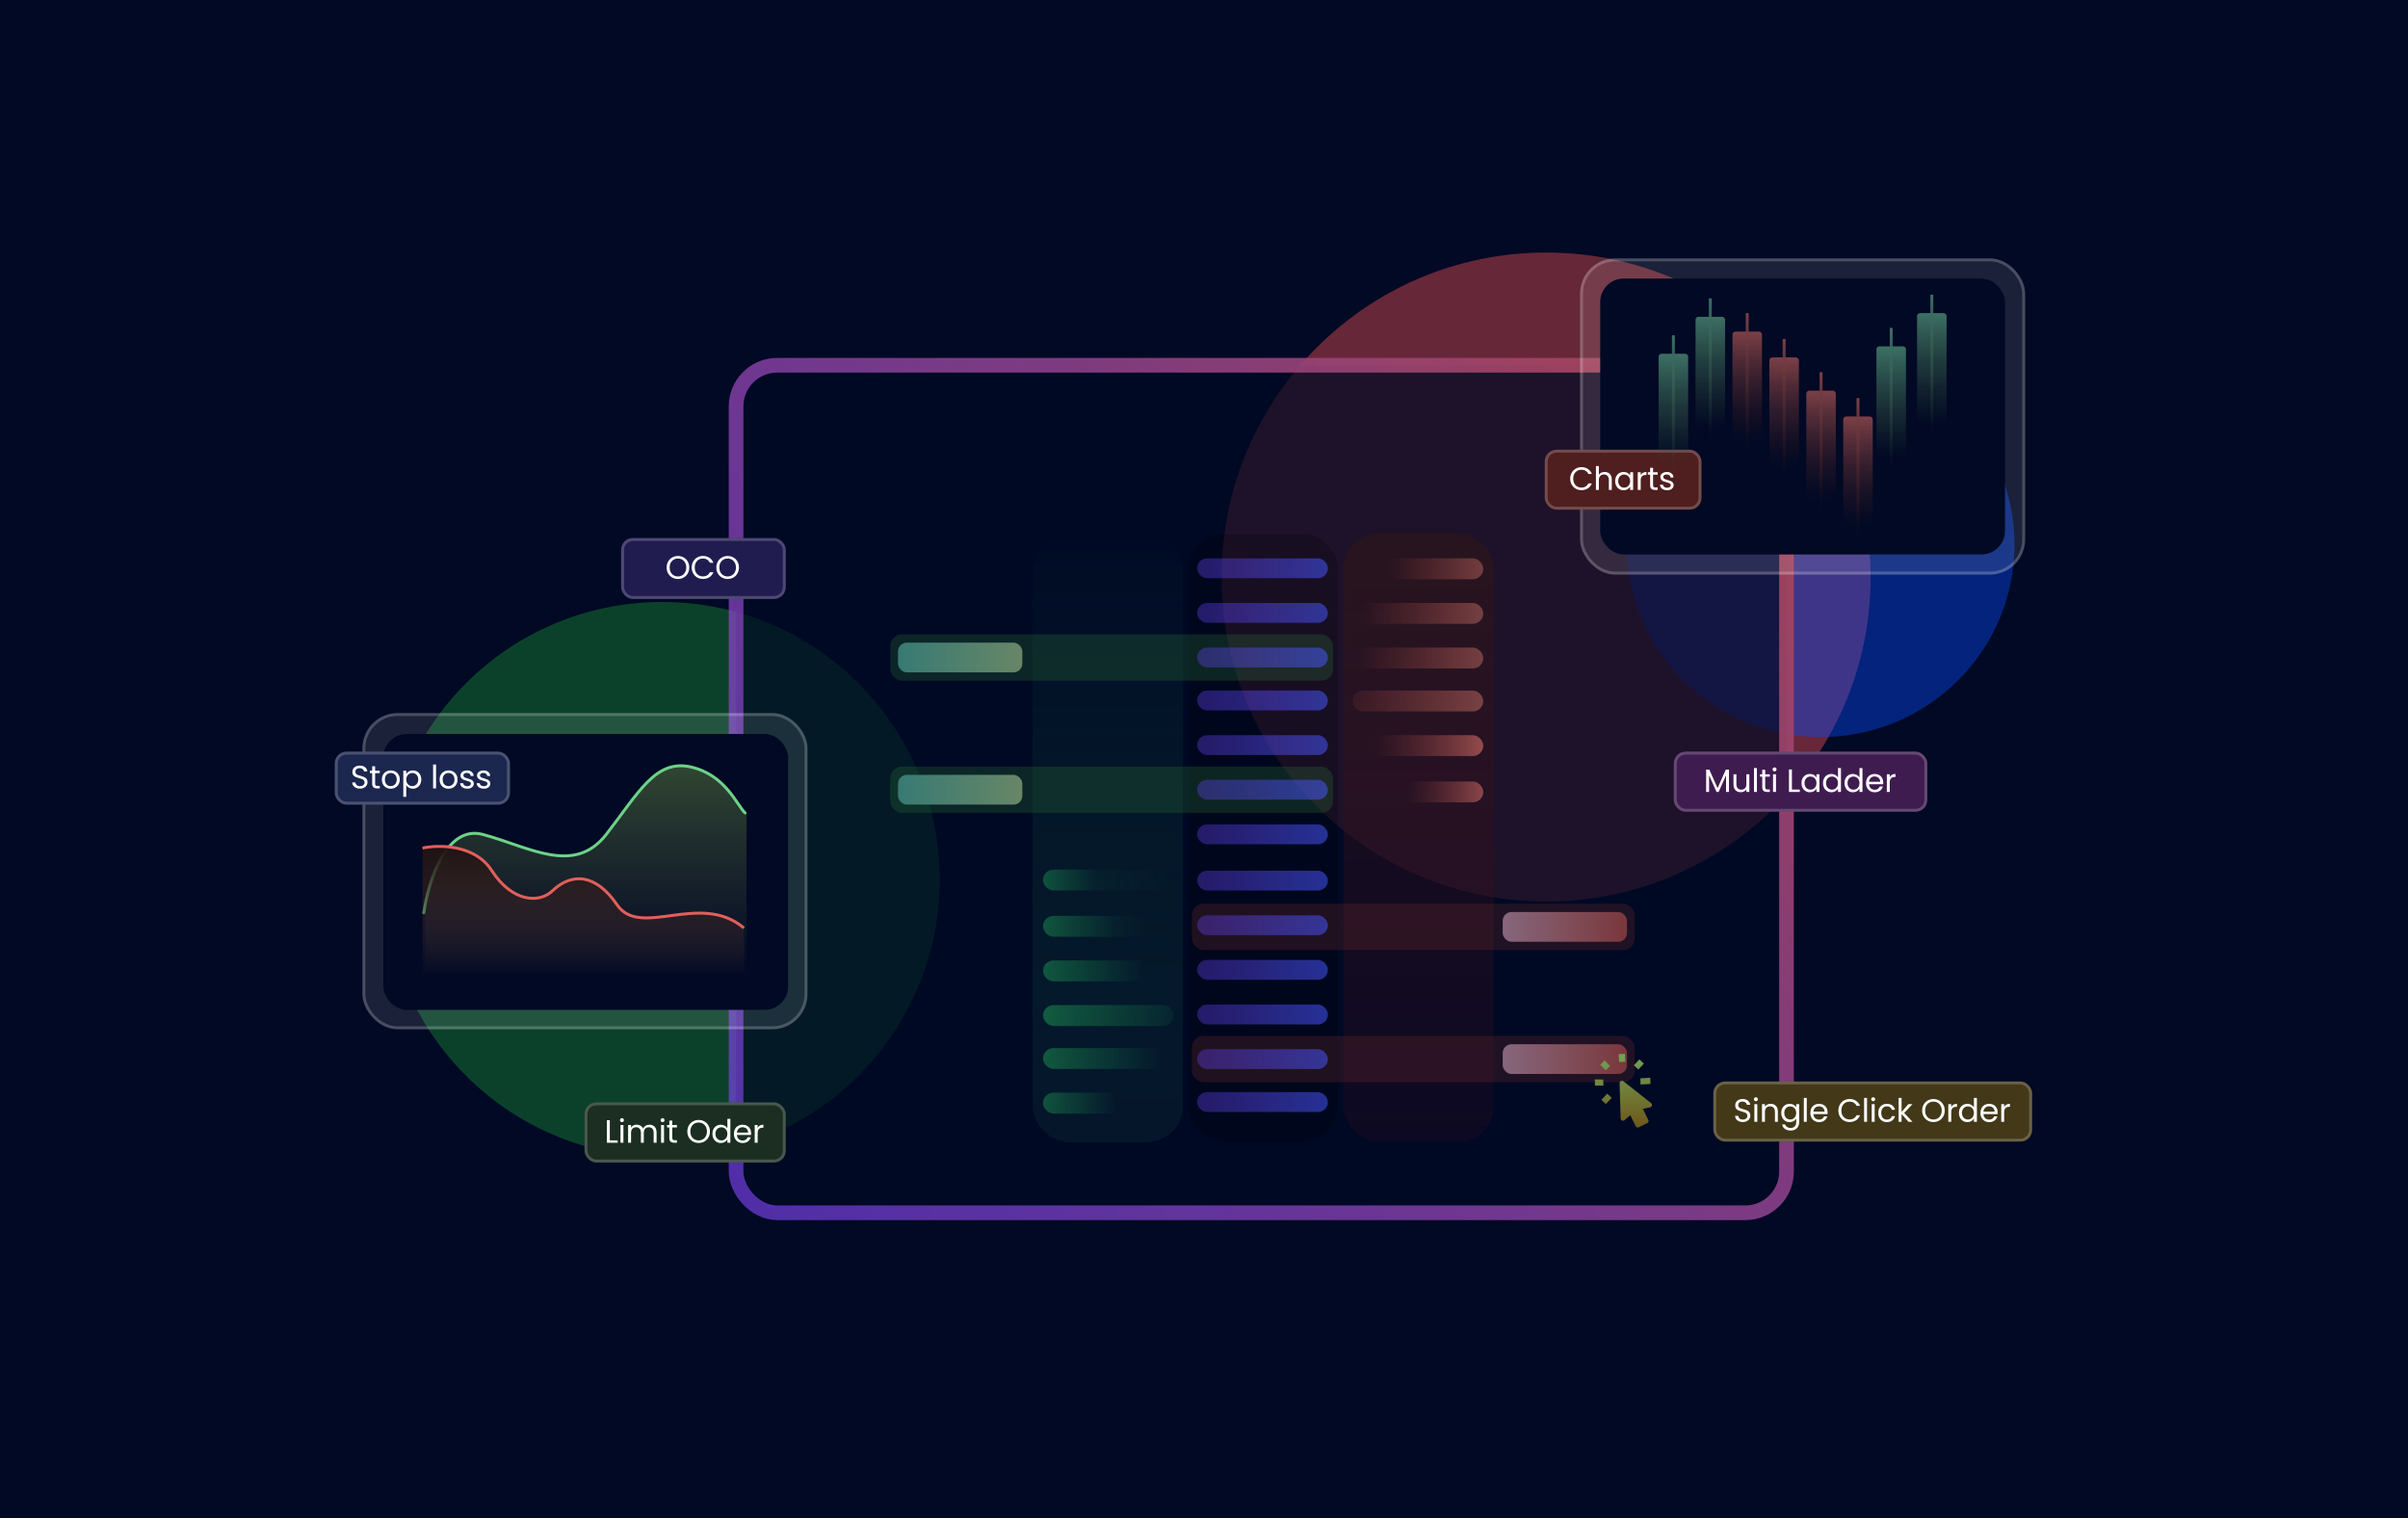 <svg width="820" height="517" viewBox="0 0 820 517" fill="none" xmlns="http://www.w3.org/2000/svg">
<g clip-path="url(#clip0_3592_52108)">
<rect width="820" height="517" fill="#010924"/>
<g filter="url(#filter0_f_3592_52108)">
<circle cx="526.5" cy="196.5" r="110.5" fill="#FD5555" fill-opacity="0.4"/>
</g>
<g filter="url(#filter1_f_3592_52108)">
<ellipse cx="620" cy="185.5" rx="66" ry="65.5" fill="#054BFF" fill-opacity="0.4"/>
</g>
<g filter="url(#filter2_f_3592_52108)">
<circle cx="225.5" cy="299.5" r="94.5" fill="#199734" fill-opacity="0.4"/>
</g>
<rect x="250.659" y="124.377" width="357.699" height="288.601" rx="14" fill="#010924" fill-opacity="0.7" stroke="url(#paint0_linear_3592_52108)" stroke-width="5"/>
<rect x="351.659" y="181.697" width="51.147" height="207.1" rx="12" fill="url(#paint1_linear_3592_52108)" fill-opacity="0.5"/>
<rect x="355.187" y="296.117" width="44.533" height="7.112" rx="3.556" fill="url(#paint2_linear_3592_52108)"/>
<rect x="355.187" y="311.875" width="44.533" height="7.112" rx="3.556" fill="url(#paint3_linear_3592_52108)"/>
<rect x="355.187" y="327.07" width="44.533" height="7.112" rx="3.556" fill="url(#paint4_linear_3592_52108)"/>
<rect x="355.187" y="342.264" width="44.533" height="7.112" rx="3.556" fill="url(#paint5_linear_3592_52108)"/>
<rect x="355.187" y="356.898" width="44.533" height="7.112" rx="3.556" fill="url(#paint6_linear_3592_52108)"/>
<rect x="355.187" y="372.09" width="44.533" height="7.112" rx="3.556" fill="url(#paint7_linear_3592_52108)"/>
<rect x="404.569" y="181.697" width="51.147" height="207.1" rx="12" fill="black" fill-opacity="0.2"/>
<rect x="407.655" y="280.75" width="44.533" height="6.753" rx="3.377" fill="url(#paint8_linear_3592_52108)"/>
<rect x="407.655" y="235.164" width="44.533" height="6.753" rx="3.377" fill="url(#paint9_linear_3592_52108)"/>
<rect x="407.655" y="250.357" width="44.533" height="6.753" rx="3.377" fill="url(#paint10_linear_3592_52108)"/>
<rect x="407.655" y="205.334" width="44.533" height="6.753" rx="3.377" fill="url(#paint11_linear_3592_52108)"/>
<rect x="407.655" y="190.145" width="44.533" height="6.753" rx="3.377" fill="url(#paint12_linear_3592_52108)"/>
<rect x="407.656" y="296.504" width="44.533" height="6.753" rx="3.377" fill="url(#paint13_linear_3592_52108)"/>
<rect x="407.655" y="326.893" width="44.533" height="6.753" rx="3.377" fill="url(#paint14_linear_3592_52108)"/>
<rect x="407.655" y="371.918" width="44.533" height="6.753" rx="3.377" fill="url(#paint15_linear_3592_52108)"/>
<rect x="457.481" y="181.697" width="51.147" height="207.1" rx="12" fill="url(#paint16_linear_3592_52108)" fill-opacity="0.6"/>
<rect x="505.099" y="273.223" width="44.533" height="7.112" rx="3.556" transform="rotate(-180 505.099 273.223)" fill="url(#paint17_linear_3592_52108)"/>
<rect x="505.1" y="257.467" width="44.533" height="7.112" rx="3.556" transform="rotate(-180 505.1 257.467)" fill="url(#paint18_linear_3592_52108)"/>
<rect x="505.099" y="242.27" width="44.533" height="7.112" rx="3.556" transform="rotate(-180 505.099 242.27)" fill="url(#paint19_linear_3592_52108)"/>
<rect x="505.099" y="227.639" width="44.533" height="7.112" rx="3.556" transform="rotate(-180 505.099 227.639)" fill="url(#paint20_linear_3592_52108)"/>
<rect x="505.099" y="212.439" width="44.533" height="7.112" rx="3.556" transform="rotate(-180 505.099 212.439)" fill="url(#paint21_linear_3592_52108)"/>
<rect x="505.099" y="197.25" width="44.533" height="7.112" rx="3.556" transform="rotate(-180 505.099 197.25)" fill="url(#paint22_linear_3592_52108)"/>
<rect x="303.158" y="261.051" width="150.795" height="15.758" rx="4" fill="#296C34" fill-opacity="0.3"/>
<rect x="303.158" y="216.029" width="150.795" height="15.758" rx="4" fill="#296C34" fill-opacity="0.3"/>
<rect x="407.655" y="265.549" width="44.533" height="6.753" rx="3.377" fill="url(#paint23_linear_3592_52108)"/>
<rect x="407.656" y="342.092" width="44.533" height="6.753" rx="3.377" fill="url(#paint24_linear_3592_52108)"/>
<rect x="305.803" y="263.863" width="42.328" height="10.13" rx="3" fill="url(#paint25_linear_3592_52108)"/>
<rect x="305.803" y="218.842" width="42.328" height="10.13" rx="3" fill="url(#paint26_linear_3592_52108)"/>
<rect x="556.688" y="368.535" width="150.795" height="15.758" rx="4" transform="rotate(-180 556.688 368.535)" fill="#6C2929" fill-opacity="0.3"/>
<rect x="554.043" y="365.721" width="42.328" height="10.13" rx="3" transform="rotate(-180 554.043 365.721)" fill="url(#paint27_linear_3592_52108)"/>
<rect x="556.688" y="323.518" width="150.795" height="15.758" rx="4" transform="rotate(-180 556.688 323.518)" fill="#6C2929" fill-opacity="0.3"/>
<rect x="554.042" y="320.703" width="42.328" height="10.13" rx="3" transform="rotate(-180 554.042 320.703)" fill="url(#paint28_linear_3592_52108)"/>
<rect x="407.655" y="220.531" width="44.533" height="6.753" rx="3.377" fill="url(#paint29_linear_3592_52108)"/>
<rect x="407.655" y="357.287" width="44.533" height="6.753" rx="3.377" fill="url(#paint30_linear_3592_52108)"/>
<rect x="407.655" y="311.699" width="44.533" height="6.753" rx="3.377" fill="url(#paint31_linear_3592_52108)"/>
<rect x="211.509" y="183.211" width="56.057" height="20.756" rx="4" fill="#211C4F"/>
<rect x="212.009" y="183.711" width="55.057" height="19.756" rx="3.5" stroke="white" stroke-opacity="0.2"/>
<path d="M230.86 197.165C230.149 197.165 229.5 197 228.913 196.67C228.327 196.333 227.861 195.867 227.516 195.273C227.179 194.672 227.01 193.997 227.01 193.249C227.01 192.501 227.179 191.83 227.516 191.236C227.861 190.635 228.327 190.169 228.913 189.839C229.5 189.502 230.149 189.333 230.86 189.333C231.579 189.333 232.232 189.502 232.818 189.839C233.405 190.169 233.867 190.631 234.204 191.225C234.542 191.819 234.71 192.494 234.71 193.249C234.71 194.004 234.542 194.679 234.204 195.273C233.867 195.867 233.405 196.333 232.818 196.67C232.232 197 231.579 197.165 230.86 197.165ZM230.86 196.296C231.396 196.296 231.876 196.171 232.301 195.922C232.734 195.673 233.071 195.317 233.313 194.855C233.563 194.393 233.687 193.858 233.687 193.249C233.687 192.633 233.563 192.098 233.313 191.643C233.071 191.181 232.738 190.825 232.312 190.576C231.887 190.327 231.403 190.202 230.86 190.202C230.318 190.202 229.834 190.327 229.408 190.576C228.983 190.825 228.646 191.181 228.396 191.643C228.154 192.098 228.033 192.633 228.033 193.249C228.033 193.858 228.154 194.393 228.396 194.855C228.646 195.317 228.983 195.673 229.408 195.922C229.841 196.171 230.325 196.296 230.86 196.296ZM235.548 193.249C235.548 192.501 235.716 191.83 236.054 191.236C236.391 190.635 236.849 190.165 237.429 189.828C238.015 189.491 238.664 189.322 239.376 189.322C240.212 189.322 240.941 189.524 241.565 189.927C242.188 190.33 242.643 190.902 242.929 191.643H241.73C241.517 191.181 241.209 190.825 240.806 190.576C240.41 190.327 239.933 190.202 239.376 190.202C238.84 190.202 238.36 190.327 237.935 190.576C237.509 190.825 237.176 191.181 236.934 191.643C236.692 192.098 236.571 192.633 236.571 193.249C236.571 193.858 236.692 194.393 236.934 194.855C237.176 195.31 237.509 195.662 237.935 195.911C238.36 196.16 238.84 196.285 239.376 196.285C239.933 196.285 240.41 196.164 240.806 195.922C241.209 195.673 241.517 195.317 241.73 194.855H242.929C242.643 195.588 242.188 196.157 241.565 196.56C240.941 196.956 240.212 197.154 239.376 197.154C238.664 197.154 238.015 196.989 237.429 196.659C236.849 196.322 236.391 195.856 236.054 195.262C235.716 194.668 235.548 193.997 235.548 193.249ZM247.785 197.165C247.074 197.165 246.425 197 245.838 196.67C245.251 196.333 244.786 195.867 244.441 195.273C244.104 194.672 243.935 193.997 243.935 193.249C243.935 192.501 244.104 191.83 244.441 191.236C244.786 190.635 245.251 190.169 245.838 189.839C246.425 189.502 247.074 189.333 247.785 189.333C248.504 189.333 249.156 189.502 249.743 189.839C250.33 190.169 250.792 190.631 251.129 191.225C251.466 191.819 251.635 192.494 251.635 193.249C251.635 194.004 251.466 194.679 251.129 195.273C250.792 195.867 250.33 196.333 249.743 196.67C249.156 197 248.504 197.165 247.785 197.165ZM247.785 196.296C248.32 196.296 248.801 196.171 249.226 195.922C249.659 195.673 249.996 195.317 250.238 194.855C250.487 194.393 250.612 193.858 250.612 193.249C250.612 192.633 250.487 192.098 250.238 191.643C249.996 191.181 249.662 190.825 249.237 190.576C248.812 190.327 248.328 190.202 247.785 190.202C247.242 190.202 246.758 190.327 246.333 190.576C245.908 190.825 245.57 191.181 245.321 191.643C245.079 192.098 244.958 192.633 244.958 193.249C244.958 193.858 245.079 194.393 245.321 194.855C245.57 195.317 245.908 195.673 246.333 195.922C246.766 196.171 247.25 196.296 247.785 196.296Z" fill="white"/>
<rect x="569.993" y="255.957" width="86.31" height="20.465" rx="4" fill="#3F1C4F"/>
<rect x="570.493" y="256.457" width="85.31" height="19.465" rx="3.5" stroke="white" stroke-opacity="0.2"/>
<path d="M588.772 262.077V269.689H587.771V264.013L585.241 269.689H584.537L581.996 264.002V269.689H580.995V262.077H582.073L584.889 268.369L587.705 262.077H588.772ZM595.706 263.661V269.689H594.705V268.798C594.514 269.106 594.247 269.348 593.902 269.524C593.565 269.693 593.191 269.777 592.78 269.777C592.311 269.777 591.889 269.682 591.515 269.491C591.141 269.293 590.844 269 590.624 268.611C590.411 268.223 590.305 267.75 590.305 267.192V263.661H591.295V267.06C591.295 267.654 591.445 268.113 591.746 268.435C592.047 268.751 592.457 268.908 592.978 268.908C593.513 268.908 593.935 268.743 594.243 268.413C594.551 268.083 594.705 267.603 594.705 266.972V263.661H595.706ZM598.287 261.549V269.689H597.286V261.549H598.287ZM601.104 264.486V268.039C601.104 268.333 601.167 268.542 601.291 268.666C601.416 268.784 601.632 268.842 601.94 268.842H602.677V269.689H601.775C601.218 269.689 600.8 269.561 600.521 269.304C600.243 269.048 600.103 268.626 600.103 268.039V264.486H599.322V263.661H600.103V262.143H601.104V263.661H602.677V264.486H601.104ZM604.297 262.682C604.106 262.682 603.945 262.616 603.813 262.484C603.681 262.352 603.615 262.191 603.615 262C603.615 261.81 603.681 261.648 603.813 261.516C603.945 261.384 604.106 261.318 604.297 261.318C604.48 261.318 604.634 261.384 604.759 261.516C604.891 261.648 604.957 261.81 604.957 262C604.957 262.191 604.891 262.352 604.759 262.484C604.634 262.616 604.48 262.682 604.297 262.682ZM604.781 263.661V269.689H603.78V263.661H604.781ZM610.201 268.875H612.885V269.689H609.2V262.022H610.201V268.875ZM613.464 266.653C613.464 266.037 613.588 265.498 613.838 265.036C614.087 264.567 614.428 264.204 614.861 263.947C615.301 263.691 615.788 263.562 616.324 263.562C616.852 263.562 617.31 263.676 617.699 263.903C618.087 264.131 618.377 264.417 618.568 264.761V263.661H619.58V269.689H618.568V268.567C618.37 268.919 618.073 269.213 617.677 269.447C617.288 269.675 616.833 269.788 616.313 269.788C615.777 269.788 615.293 269.656 614.861 269.392C614.428 269.128 614.087 268.758 613.838 268.281C613.588 267.805 613.464 267.262 613.464 266.653ZM618.568 266.664C618.568 266.21 618.476 265.814 618.293 265.476C618.109 265.139 617.86 264.882 617.545 264.706C617.237 264.523 616.896 264.431 616.522 264.431C616.148 264.431 615.807 264.519 615.499 264.695C615.191 264.871 614.945 265.128 614.762 265.465C614.578 265.803 614.487 266.199 614.487 266.653C614.487 267.115 614.578 267.519 614.762 267.863C614.945 268.201 615.191 268.461 615.499 268.644C615.807 268.82 616.148 268.908 616.522 268.908C616.896 268.908 617.237 268.82 617.545 268.644C617.86 268.461 618.109 268.201 618.293 267.863C618.476 267.519 618.568 267.119 618.568 266.664ZM620.787 266.653C620.787 266.037 620.912 265.498 621.161 265.036C621.411 264.567 621.752 264.204 622.184 263.947C622.624 263.691 623.116 263.562 623.658 263.562C624.128 263.562 624.564 263.672 624.967 263.892C625.371 264.105 625.679 264.387 625.891 264.739V261.549H626.903V269.689H625.891V268.556C625.693 268.916 625.4 269.213 625.011 269.447C624.623 269.675 624.168 269.788 623.647 269.788C623.112 269.788 622.624 269.656 622.184 269.392C621.752 269.128 621.411 268.758 621.161 268.281C620.912 267.805 620.787 267.262 620.787 266.653ZM625.891 266.664C625.891 266.21 625.8 265.814 625.616 265.476C625.433 265.139 625.184 264.882 624.868 264.706C624.56 264.523 624.219 264.431 623.845 264.431C623.471 264.431 623.13 264.519 622.822 264.695C622.514 264.871 622.269 265.128 622.085 265.465C621.902 265.803 621.81 266.199 621.81 266.653C621.81 267.115 621.902 267.519 622.085 267.863C622.269 268.201 622.514 268.461 622.822 268.644C623.13 268.82 623.471 268.908 623.845 268.908C624.219 268.908 624.56 268.82 624.868 268.644C625.184 268.461 625.433 268.201 625.616 267.863C625.8 267.519 625.891 267.119 625.891 266.664ZM628.111 266.653C628.111 266.037 628.236 265.498 628.485 265.036C628.734 264.567 629.075 264.204 629.508 263.947C629.948 263.691 630.439 263.562 630.982 263.562C631.451 263.562 631.888 263.672 632.291 263.892C632.694 264.105 633.002 264.387 633.215 264.739V261.549H634.227V269.689H633.215V268.556C633.017 268.916 632.724 269.213 632.335 269.447C631.946 269.675 631.492 269.788 630.971 269.788C630.436 269.788 629.948 269.656 629.508 269.392C629.075 269.128 628.734 268.758 628.485 268.281C628.236 267.805 628.111 267.262 628.111 266.653ZM633.215 266.664C633.215 266.21 633.123 265.814 632.94 265.476C632.757 265.139 632.507 264.882 632.192 264.706C631.884 264.523 631.543 264.431 631.169 264.431C630.795 264.431 630.454 264.519 630.146 264.695C629.838 264.871 629.592 265.128 629.409 265.465C629.226 265.803 629.134 266.199 629.134 266.653C629.134 267.115 629.226 267.519 629.409 267.863C629.592 268.201 629.838 268.461 630.146 268.644C630.454 268.82 630.795 268.908 631.169 268.908C631.543 268.908 631.884 268.82 632.192 268.644C632.507 268.461 632.757 268.201 632.94 267.863C633.123 267.519 633.215 267.119 633.215 266.664ZM641.309 266.444C641.309 266.635 641.298 266.837 641.276 267.049H636.458C636.494 267.643 636.696 268.109 637.063 268.446C637.437 268.776 637.888 268.941 638.416 268.941C638.848 268.941 639.208 268.842 639.494 268.644C639.787 268.439 639.992 268.168 640.11 267.83H641.188C641.026 268.41 640.704 268.883 640.22 269.249C639.736 269.609 639.134 269.788 638.416 269.788C637.844 269.788 637.33 269.66 636.876 269.403C636.428 269.147 636.076 268.784 635.82 268.314C635.563 267.838 635.435 267.288 635.435 266.664C635.435 266.041 635.559 265.495 635.809 265.025C636.058 264.556 636.406 264.197 636.854 263.947C637.308 263.691 637.829 263.562 638.416 263.562C638.988 263.562 639.494 263.687 639.934 263.936C640.374 264.186 640.711 264.53 640.946 264.97C641.188 265.403 641.309 265.894 641.309 266.444ZM640.275 266.235C640.275 265.854 640.19 265.528 640.022 265.256C639.853 264.978 639.622 264.769 639.329 264.629C639.043 264.483 638.724 264.409 638.372 264.409C637.866 264.409 637.433 264.571 637.074 264.893C636.722 265.216 636.52 265.663 636.469 266.235H640.275ZM643.521 264.64C643.697 264.296 643.946 264.028 644.269 263.837C644.599 263.647 644.998 263.551 645.468 263.551V264.585H645.204C644.082 264.585 643.521 265.194 643.521 266.411V269.689H642.52V263.661H643.521V264.64Z" fill="white"/>
<rect x="583.444" y="368.285" width="108.555" height="20.465" rx="4" fill="#433918"/>
<rect x="583.944" y="368.785" width="107.555" height="19.465" rx="3.5" stroke="white" stroke-opacity="0.2"/>
<path d="M593.5 382.095C592.994 382.095 592.539 382.007 592.136 381.831C591.74 381.647 591.428 381.398 591.201 381.083C590.974 380.76 590.856 380.39 590.849 379.972H591.916C591.953 380.331 592.099 380.635 592.356 380.885C592.62 381.127 593.001 381.248 593.5 381.248C593.977 381.248 594.351 381.13 594.622 380.896C594.901 380.654 595.04 380.346 595.04 379.972C595.04 379.678 594.959 379.44 594.798 379.257C594.637 379.073 594.435 378.934 594.193 378.839C593.951 378.743 593.625 378.641 593.214 378.531C592.708 378.399 592.301 378.267 591.993 378.135C591.692 378.003 591.432 377.797 591.212 377.519C590.999 377.233 590.893 376.851 590.893 376.375C590.893 375.957 590.999 375.586 591.212 375.264C591.425 374.941 591.722 374.692 592.103 374.516C592.492 374.34 592.935 374.252 593.434 374.252C594.153 374.252 594.739 374.431 595.194 374.791C595.656 375.15 595.916 375.627 595.975 376.221H594.875C594.838 375.927 594.684 375.671 594.413 375.451C594.142 375.223 593.782 375.11 593.335 375.11C592.917 375.11 592.576 375.22 592.312 375.44C592.048 375.652 591.916 375.953 591.916 376.342C591.916 376.62 591.993 376.848 592.147 377.024C592.308 377.2 592.503 377.335 592.73 377.431C592.965 377.519 593.291 377.621 593.709 377.739C594.215 377.878 594.622 378.017 594.93 378.157C595.238 378.289 595.502 378.498 595.722 378.784C595.942 379.062 596.052 379.444 596.052 379.928C596.052 380.302 595.953 380.654 595.755 380.984C595.557 381.314 595.264 381.581 594.875 381.787C594.486 381.992 594.028 382.095 593.5 382.095ZM597.932 375.011C597.741 375.011 597.58 374.945 597.448 374.813C597.316 374.681 597.25 374.519 597.25 374.329C597.25 374.138 597.316 373.977 597.448 373.845C597.58 373.713 597.741 373.647 597.932 373.647C598.115 373.647 598.269 373.713 598.394 373.845C598.526 373.977 598.592 374.138 598.592 374.329C598.592 374.519 598.526 374.681 598.394 374.813C598.269 374.945 598.115 375.011 597.932 375.011ZM598.416 375.99V382.018H597.415V375.99H598.416ZM602.949 375.88C603.682 375.88 604.276 376.103 604.731 376.551C605.186 376.991 605.413 377.629 605.413 378.465V382.018H604.423V378.608C604.423 378.006 604.273 377.548 603.972 377.233C603.671 376.91 603.261 376.749 602.74 376.749C602.212 376.749 601.79 376.914 601.475 377.244C601.167 377.574 601.013 378.054 601.013 378.685V382.018H600.012V375.99H601.013V376.848C601.211 376.54 601.479 376.301 601.816 376.133C602.161 375.964 602.538 375.88 602.949 375.88ZM609.424 375.891C609.945 375.891 610.399 376.004 610.788 376.232C611.184 376.459 611.477 376.745 611.668 377.09V375.99H612.68V382.15C612.68 382.7 612.563 383.187 612.328 383.613C612.093 384.045 611.756 384.383 611.316 384.625C610.883 384.867 610.377 384.988 609.798 384.988C609.006 384.988 608.346 384.801 607.818 384.427C607.29 384.053 606.978 383.543 606.883 382.898H607.873C607.983 383.264 608.21 383.558 608.555 383.778C608.9 384.005 609.314 384.119 609.798 384.119C610.348 384.119 610.795 383.946 611.14 383.602C611.492 383.257 611.668 382.773 611.668 382.15V380.885C611.47 381.237 611.177 381.53 610.788 381.765C610.399 381.999 609.945 382.117 609.424 382.117C608.889 382.117 608.401 381.985 607.961 381.721C607.528 381.457 607.187 381.086 606.938 380.61C606.689 380.133 606.564 379.59 606.564 378.982C606.564 378.366 606.689 377.827 606.938 377.365C607.187 376.895 607.528 376.532 607.961 376.276C608.401 376.019 608.889 375.891 609.424 375.891ZM611.668 378.993C611.668 378.538 611.576 378.142 611.393 377.805C611.21 377.467 610.96 377.211 610.645 377.035C610.337 376.851 609.996 376.76 609.622 376.76C609.248 376.76 608.907 376.848 608.599 377.024C608.291 377.2 608.045 377.456 607.862 377.794C607.679 378.131 607.587 378.527 607.587 378.982C607.587 379.444 607.679 379.847 607.862 380.192C608.045 380.529 608.291 380.789 608.599 380.973C608.907 381.149 609.248 381.237 609.622 381.237C609.996 381.237 610.337 381.149 610.645 380.973C610.96 380.789 611.21 380.529 611.393 380.192C611.576 379.847 611.668 379.447 611.668 378.993ZM615.263 373.878V382.018H614.262V373.878H615.263ZM622.359 378.773C622.359 378.963 622.348 379.165 622.326 379.378H617.508C617.544 379.972 617.746 380.437 618.113 380.775C618.487 381.105 618.938 381.27 619.466 381.27C619.898 381.27 620.258 381.171 620.544 380.973C620.837 380.767 621.042 380.496 621.16 380.159H622.238C622.076 380.738 621.754 381.211 621.27 381.578C620.786 381.937 620.184 382.117 619.466 382.117C618.894 382.117 618.38 381.988 617.926 381.732C617.478 381.475 617.126 381.112 616.87 380.643C616.613 380.166 616.485 379.616 616.485 378.993C616.485 378.369 616.609 377.823 616.859 377.354C617.108 376.884 617.456 376.525 617.904 376.276C618.358 376.019 618.879 375.891 619.466 375.891C620.038 375.891 620.544 376.015 620.984 376.265C621.424 376.514 621.761 376.859 621.996 377.299C622.238 377.731 622.359 378.223 622.359 378.773ZM621.325 378.564C621.325 378.182 621.24 377.856 621.072 377.585C620.903 377.306 620.672 377.097 620.379 376.958C620.093 376.811 619.774 376.738 619.422 376.738C618.916 376.738 618.483 376.899 618.124 377.222C617.772 377.544 617.57 377.992 617.519 378.564H621.325ZM626.019 378.179C626.019 377.431 626.187 376.76 626.525 376.166C626.862 375.564 627.32 375.095 627.9 374.758C628.486 374.42 629.135 374.252 629.847 374.252C630.683 374.252 631.412 374.453 632.036 374.857C632.659 375.26 633.114 375.832 633.4 376.573H632.201C631.988 376.111 631.68 375.755 631.277 375.506C630.881 375.256 630.404 375.132 629.847 375.132C629.311 375.132 628.831 375.256 628.406 375.506C627.98 375.755 627.647 376.111 627.405 376.573C627.163 377.027 627.042 377.563 627.042 378.179C627.042 378.787 627.163 379.323 627.405 379.785C627.647 380.239 627.98 380.591 628.406 380.841C628.831 381.09 629.311 381.215 629.847 381.215C630.404 381.215 630.881 381.094 631.277 380.852C631.68 380.602 631.988 380.247 632.201 379.785H633.4C633.114 380.518 632.659 381.086 632.036 381.49C631.412 381.886 630.683 382.084 629.847 382.084C629.135 382.084 628.486 381.919 627.9 381.589C627.32 381.251 626.862 380.786 626.525 380.192C626.187 379.598 626.019 378.927 626.019 378.179ZM635.781 373.878V382.018H634.78V373.878H635.781ZM637.894 375.011C637.703 375.011 637.542 374.945 637.41 374.813C637.278 374.681 637.212 374.519 637.212 374.329C637.212 374.138 637.278 373.977 637.41 373.845C637.542 373.713 637.703 373.647 637.894 373.647C638.077 373.647 638.231 373.713 638.356 373.845C638.488 373.977 638.554 374.138 638.554 374.329C638.554 374.519 638.488 374.681 638.356 374.813C638.231 374.945 638.077 375.011 637.894 375.011ZM638.378 375.99V382.018H637.377V375.99H638.378ZM639.6 378.993C639.6 378.369 639.724 377.827 639.974 377.365C640.223 376.895 640.568 376.532 641.008 376.276C641.455 376.019 641.965 375.891 642.537 375.891C643.277 375.891 643.886 376.07 644.363 376.43C644.847 376.789 645.166 377.288 645.32 377.926H644.242C644.139 377.559 643.937 377.269 643.637 377.057C643.343 376.844 642.977 376.738 642.537 376.738C641.965 376.738 641.503 376.936 641.151 377.332C640.799 377.72 640.623 378.274 640.623 378.993C640.623 379.719 640.799 380.28 641.151 380.676C641.503 381.072 641.965 381.27 642.537 381.27C642.977 381.27 643.343 381.167 643.637 380.962C643.93 380.756 644.132 380.463 644.242 380.082H645.32C645.158 380.698 644.836 381.193 644.352 381.567C643.868 381.933 643.263 382.117 642.537 382.117C641.965 382.117 641.455 381.988 641.008 381.732C640.568 381.475 640.223 381.112 639.974 380.643C639.724 380.173 639.6 379.623 639.6 378.993ZM649.911 382.018L647.546 379.356V382.018H646.545V373.878H647.546V378.663L649.867 375.99H651.264L648.426 378.993L651.275 382.018H649.911ZM658.395 382.095C657.684 382.095 657.035 381.93 656.448 381.6C655.862 381.262 655.396 380.797 655.051 380.203C654.714 379.601 654.545 378.927 654.545 378.179C654.545 377.431 654.714 376.76 655.051 376.166C655.396 375.564 655.862 375.099 656.448 374.769C657.035 374.431 657.684 374.263 658.395 374.263C659.114 374.263 659.767 374.431 660.353 374.769C660.94 375.099 661.402 375.561 661.739 376.155C662.077 376.749 662.245 377.423 662.245 378.179C662.245 378.934 662.077 379.609 661.739 380.203C661.402 380.797 660.94 381.262 660.353 381.6C659.767 381.93 659.114 382.095 658.395 382.095ZM658.395 381.226C658.931 381.226 659.411 381.101 659.836 380.852C660.269 380.602 660.606 380.247 660.848 379.785C661.098 379.323 661.222 378.787 661.222 378.179C661.222 377.563 661.098 377.027 660.848 376.573C660.606 376.111 660.273 375.755 659.847 375.506C659.422 375.256 658.938 375.132 658.395 375.132C657.853 375.132 657.369 375.256 656.943 375.506C656.518 375.755 656.181 376.111 655.931 376.573C655.689 377.027 655.568 377.563 655.568 378.179C655.568 378.787 655.689 379.323 655.931 379.785C656.181 380.247 656.518 380.602 656.943 380.852C657.376 381.101 657.86 381.226 658.395 381.226ZM664.458 376.969C664.634 376.624 664.883 376.356 665.206 376.166C665.536 375.975 665.935 375.88 666.405 375.88V376.914H666.141C665.019 376.914 664.458 377.522 664.458 378.74V382.018H663.457V375.99H664.458V376.969ZM667.076 378.982C667.076 378.366 667.201 377.827 667.45 377.365C667.7 376.895 668.041 376.532 668.473 376.276C668.913 376.019 669.405 375.891 669.947 375.891C670.417 375.891 670.853 376.001 671.256 376.221C671.66 376.433 671.968 376.716 672.18 377.068V373.878H673.192V382.018H672.18V380.885C671.982 381.244 671.689 381.541 671.3 381.776C670.912 382.003 670.457 382.117 669.936 382.117C669.401 382.117 668.913 381.985 668.473 381.721C668.041 381.457 667.7 381.086 667.45 380.61C667.201 380.133 667.076 379.59 667.076 378.982ZM672.18 378.993C672.18 378.538 672.089 378.142 671.905 377.805C671.722 377.467 671.473 377.211 671.157 377.035C670.849 376.851 670.508 376.76 670.134 376.76C669.76 376.76 669.419 376.848 669.111 377.024C668.803 377.2 668.558 377.456 668.374 377.794C668.191 378.131 668.099 378.527 668.099 378.982C668.099 379.444 668.191 379.847 668.374 380.192C668.558 380.529 668.803 380.789 669.111 380.973C669.419 381.149 669.76 381.237 670.134 381.237C670.508 381.237 670.849 381.149 671.157 380.973C671.473 380.789 671.722 380.529 671.905 380.192C672.089 379.847 672.18 379.447 672.18 378.993ZM680.274 378.773C680.274 378.963 680.263 379.165 680.241 379.378H675.423C675.459 379.972 675.661 380.437 676.028 380.775C676.402 381.105 676.853 381.27 677.381 381.27C677.813 381.27 678.173 381.171 678.459 380.973C678.752 380.767 678.957 380.496 679.075 380.159H680.153C679.991 380.738 679.669 381.211 679.185 381.578C678.701 381.937 678.099 382.117 677.381 382.117C676.809 382.117 676.295 381.988 675.841 381.732C675.393 381.475 675.041 381.112 674.785 380.643C674.528 380.166 674.4 379.616 674.4 378.993C674.4 378.369 674.524 377.823 674.774 377.354C675.023 376.884 675.371 376.525 675.819 376.276C676.273 376.019 676.794 375.891 677.381 375.891C677.953 375.891 678.459 376.015 678.899 376.265C679.339 376.514 679.676 376.859 679.911 377.299C680.153 377.731 680.274 378.223 680.274 378.773ZM679.24 378.564C679.24 378.182 679.155 377.856 678.987 377.585C678.818 377.306 678.587 377.097 678.294 376.958C678.008 376.811 677.689 376.738 677.337 376.738C676.831 376.738 676.398 376.899 676.039 377.222C675.687 377.544 675.485 377.992 675.434 378.564H679.24ZM682.486 376.969C682.662 376.624 682.911 376.356 683.234 376.166C683.564 375.975 683.964 375.88 684.433 375.88V376.914H684.169C683.047 376.914 682.486 377.522 682.486 378.74V382.018H681.485V375.99H682.486V376.969Z" fill="white"/>
<rect x="199.051" y="375.402" width="68.514" height="20.465" rx="4" fill="#1B2E21"/>
<rect x="199.551" y="375.902" width="67.514" height="19.465" rx="3.5" stroke="white" stroke-opacity="0.2"/>
<path d="M207.657 388.321H210.341V389.135H206.656V381.468H207.657V388.321ZM211.811 382.128C211.62 382.128 211.459 382.062 211.327 381.93C211.195 381.798 211.129 381.636 211.129 381.446C211.129 381.255 211.195 381.094 211.327 380.962C211.459 380.83 211.62 380.764 211.811 380.764C211.994 380.764 212.148 380.83 212.273 380.962C212.405 381.094 212.471 381.255 212.471 381.446C212.471 381.636 212.405 381.798 212.273 381.93C212.148 382.062 211.994 382.128 211.811 382.128ZM212.295 383.107V389.135H211.294V383.107H212.295ZM221.14 382.997C221.609 382.997 222.027 383.096 222.394 383.294C222.76 383.484 223.05 383.774 223.263 384.163C223.475 384.551 223.582 385.024 223.582 385.582V389.135H222.592V385.725C222.592 385.123 222.441 384.665 222.141 384.35C221.847 384.027 221.448 383.866 220.942 383.866C220.421 383.866 220.007 384.034 219.699 384.372C219.391 384.702 219.237 385.182 219.237 385.813V389.135H218.247V385.725C218.247 385.123 218.096 384.665 217.796 384.35C217.502 384.027 217.103 383.866 216.597 383.866C216.076 383.866 215.662 384.034 215.354 384.372C215.046 384.702 214.892 385.182 214.892 385.813V389.135H213.891V383.107H214.892V383.976C215.09 383.66 215.354 383.418 215.684 383.25C216.021 383.081 216.391 382.997 216.795 382.997C217.301 382.997 217.748 383.11 218.137 383.338C218.525 383.565 218.815 383.899 219.006 384.339C219.174 383.913 219.453 383.583 219.842 383.349C220.23 383.114 220.663 382.997 221.14 382.997ZM225.631 382.128C225.44 382.128 225.279 382.062 225.147 381.93C225.015 381.798 224.949 381.636 224.949 381.446C224.949 381.255 225.015 381.094 225.147 380.962C225.279 380.83 225.44 380.764 225.631 380.764C225.814 380.764 225.968 380.83 226.093 380.962C226.225 381.094 226.291 381.255 226.291 381.446C226.291 381.636 226.225 381.798 226.093 381.93C225.968 382.062 225.814 382.128 225.631 382.128ZM226.115 383.107V389.135H225.114V383.107H226.115ZM228.932 383.932V387.485C228.932 387.778 228.994 387.987 229.119 388.112C229.243 388.229 229.46 388.288 229.768 388.288H230.505V389.135H229.603C229.045 389.135 228.627 389.006 228.349 388.75C228.07 388.493 227.931 388.071 227.931 387.485V383.932H227.15V383.107H227.931V381.589H228.932V383.107H230.505V383.932H228.932ZM237.906 389.212C237.195 389.212 236.546 389.047 235.959 388.717C235.372 388.379 234.907 387.914 234.562 387.32C234.225 386.718 234.056 386.044 234.056 385.296C234.056 384.548 234.225 383.877 234.562 383.283C234.907 382.681 235.372 382.216 235.959 381.886C236.546 381.548 237.195 381.38 237.906 381.38C238.625 381.38 239.277 381.548 239.864 381.886C240.451 382.216 240.913 382.678 241.25 383.272C241.587 383.866 241.756 384.54 241.756 385.296C241.756 386.051 241.587 386.726 241.25 387.32C240.913 387.914 240.451 388.379 239.864 388.717C239.277 389.047 238.625 389.212 237.906 389.212ZM237.906 388.343C238.441 388.343 238.922 388.218 239.347 387.969C239.78 387.719 240.117 387.364 240.359 386.902C240.608 386.44 240.733 385.904 240.733 385.296C240.733 384.68 240.608 384.144 240.359 383.69C240.117 383.228 239.783 382.872 239.358 382.623C238.933 382.373 238.449 382.249 237.906 382.249C237.363 382.249 236.879 382.373 236.454 382.623C236.029 382.872 235.691 383.228 235.442 383.69C235.2 384.144 235.079 384.68 235.079 385.296C235.079 385.904 235.2 386.44 235.442 386.902C235.691 387.364 236.029 387.719 236.454 387.969C236.887 388.218 237.371 388.343 237.906 388.343ZM242.594 386.099C242.594 385.483 242.718 384.944 242.968 384.482C243.217 384.012 243.558 383.649 243.991 383.393C244.431 383.136 244.922 383.008 245.465 383.008C245.934 383.008 246.37 383.118 246.774 383.338C247.177 383.55 247.485 383.833 247.698 384.185V380.995H248.71V389.135H247.698V388.002C247.5 388.361 247.206 388.658 246.818 388.893C246.429 389.12 245.974 389.234 245.454 389.234C244.918 389.234 244.431 389.102 243.991 388.838C243.558 388.574 243.217 388.203 242.968 387.727C242.718 387.25 242.594 386.707 242.594 386.099ZM247.698 386.11C247.698 385.655 247.606 385.259 247.423 384.922C247.239 384.584 246.99 384.328 246.675 384.152C246.367 383.968 246.026 383.877 245.652 383.877C245.278 383.877 244.937 383.965 244.629 384.141C244.321 384.317 244.075 384.573 243.892 384.911C243.708 385.248 243.617 385.644 243.617 386.099C243.617 386.561 243.708 386.964 243.892 387.309C244.075 387.646 244.321 387.906 244.629 388.09C244.937 388.266 245.278 388.354 245.652 388.354C246.026 388.354 246.367 388.266 246.675 388.09C246.99 387.906 247.239 387.646 247.423 387.309C247.606 386.964 247.698 386.564 247.698 386.11ZM255.791 385.89C255.791 386.08 255.78 386.282 255.758 386.495H250.94C250.977 387.089 251.179 387.554 251.545 387.892C251.919 388.222 252.37 388.387 252.898 388.387C253.331 388.387 253.69 388.288 253.976 388.09C254.27 387.884 254.475 387.613 254.592 387.276H255.67C255.509 387.855 255.186 388.328 254.702 388.695C254.218 389.054 253.617 389.234 252.898 389.234C252.326 389.234 251.813 389.105 251.358 388.849C250.911 388.592 250.559 388.229 250.302 387.76C250.046 387.283 249.917 386.733 249.917 386.11C249.917 385.486 250.042 384.94 250.291 384.471C250.541 384.001 250.889 383.642 251.336 383.393C251.791 383.136 252.312 383.008 252.898 383.008C253.47 383.008 253.976 383.132 254.416 383.382C254.856 383.631 255.194 383.976 255.428 384.416C255.67 384.848 255.791 385.34 255.791 385.89ZM254.757 385.681C254.757 385.299 254.673 384.973 254.504 384.702C254.336 384.423 254.105 384.214 253.811 384.075C253.525 383.928 253.206 383.855 252.854 383.855C252.348 383.855 251.916 384.016 251.556 384.339C251.204 384.661 251.003 385.109 250.951 385.681H254.757ZM258.004 384.086C258.18 383.741 258.429 383.473 258.752 383.283C259.082 383.092 259.481 382.997 259.951 382.997V384.031H259.687C258.565 384.031 258.004 384.639 258.004 385.857V389.135H257.003V383.107H258.004V384.086Z" fill="white"/>
<g clip-path="url(#clip1_3592_52108)">
<path d="M552.298 368.034C552.086 368.04 551.886 368.13 551.741 368.284C551.596 368.438 551.518 368.644 551.524 368.855L551.881 380.873C551.894 381.314 552.261 381.66 552.702 381.647C552.902 381.641 553.068 381.573 553.201 381.464L555.157 379.778L557.013 383.526C557.158 383.805 557.446 383.965 557.75 383.956C557.866 383.952 557.981 383.949 558.094 383.861L560.951 382.432C561.344 382.231 561.519 381.743 561.298 381.361L559.432 377.602L561.947 377.055C562.12 377.005 562.274 376.905 562.39 376.769C562.664 376.424 562.607 375.932 562.231 375.639L552.828 368.197L552.818 368.207C552.671 368.09 552.486 368.028 552.298 368.034ZM558.654 369.309L558.592 367.209L561.975 367.022L562.037 369.121L558.654 369.309ZM556.378 362.758L558.28 360.754L559.804 362.19L557.902 364.194L556.378 362.758ZM551.229 358.936L553.329 358.874L553.447 361.57L551.348 361.633L551.229 358.936ZM545.315 374.513L547.309 372.418L548.833 373.854L546.839 375.949L545.315 374.513ZM544.962 362.631L546.398 361.107L548.261 362.985L546.825 364.509L544.962 362.631ZM546.017 369.693L543.144 369.682L543.082 367.582L545.954 367.594L546.017 369.693Z" fill="url(#paint32_linear_3592_52108)"/>
</g>
<rect x="538.065" y="88" width="151.555" height="107.666" rx="12" fill="white" fill-opacity="0.1"/>
<rect x="538.565" y="88.5" width="150.555" height="106.666" rx="11.5" stroke="white" stroke-opacity="0.2"/>
<rect x="544.922" y="94.859" width="137.839" height="93.95" rx="8" fill="#010924"/>
<rect x="526.042" y="153.143" width="53.369" height="20.406" rx="4" fill="#4F1E1E"/>
<rect x="526.542" y="153.643" width="52.369" height="19.406" rx="3.5" stroke="white" stroke-opacity="0.2"/>
<path d="M534.7 163.007C534.7 162.259 534.869 161.588 535.206 160.994C535.543 160.392 536.002 159.923 536.581 159.586C537.168 159.248 537.817 159.08 538.528 159.08C539.364 159.08 540.094 159.281 540.717 159.685C541.34 160.088 541.795 160.66 542.081 161.401H540.882C540.669 160.939 540.361 160.583 539.958 160.334C539.562 160.084 539.085 159.96 538.528 159.96C537.993 159.96 537.512 160.084 537.087 160.334C536.662 160.583 536.328 160.939 536.086 161.401C535.844 161.855 535.723 162.391 535.723 163.007C535.723 163.615 535.844 164.151 536.086 164.613C536.328 165.067 536.662 165.419 537.087 165.669C537.512 165.918 537.993 166.043 538.528 166.043C539.085 166.043 539.562 165.922 539.958 165.68C540.361 165.43 540.669 165.075 540.882 164.613H542.081C541.795 165.346 541.34 165.914 540.717 166.318C540.094 166.714 539.364 166.912 538.528 166.912C537.817 166.912 537.168 166.747 536.581 166.417C536.002 166.079 535.543 165.614 535.206 165.02C534.869 164.426 534.7 163.755 534.7 163.007ZM546.453 160.708C546.908 160.708 547.318 160.807 547.685 161.005C548.052 161.195 548.338 161.485 548.543 161.874C548.756 162.262 548.862 162.735 548.862 163.293V166.846H547.872V163.436C547.872 162.834 547.722 162.376 547.421 162.061C547.12 161.738 546.71 161.577 546.189 161.577C545.661 161.577 545.239 161.742 544.924 162.072C544.616 162.402 544.462 162.882 544.462 163.513V166.846H543.461V158.706H544.462V161.676C544.66 161.368 544.931 161.129 545.276 160.961C545.628 160.792 546.02 160.708 546.453 160.708ZM550.013 163.81C550.013 163.194 550.138 162.655 550.387 162.193C550.637 161.723 550.978 161.36 551.41 161.104C551.85 160.847 552.338 160.719 552.873 160.719C553.401 160.719 553.86 160.832 554.248 161.06C554.637 161.287 554.927 161.573 555.117 161.918V160.818H556.129V166.846H555.117V165.724C554.919 166.076 554.622 166.369 554.226 166.604C553.838 166.831 553.383 166.945 552.862 166.945C552.327 166.945 551.843 166.813 551.41 166.549C550.978 166.285 550.637 165.914 550.387 165.438C550.138 164.961 550.013 164.418 550.013 163.81ZM555.117 163.821C555.117 163.366 555.026 162.97 554.842 162.633C554.659 162.295 554.41 162.039 554.094 161.863C553.786 161.679 553.445 161.588 553.071 161.588C552.697 161.588 552.356 161.676 552.048 161.852C551.74 162.028 551.495 162.284 551.311 162.622C551.128 162.959 551.036 163.355 551.036 163.81C551.036 164.272 551.128 164.675 551.311 165.02C551.495 165.357 551.74 165.617 552.048 165.801C552.356 165.977 552.697 166.065 553.071 166.065C553.445 166.065 553.786 165.977 554.094 165.801C554.41 165.617 554.659 165.357 554.842 165.02C555.026 164.675 555.117 164.275 555.117 163.821ZM558.712 161.797C558.888 161.452 559.137 161.184 559.46 160.994C559.79 160.803 560.19 160.708 560.659 160.708V161.742H560.395C559.273 161.742 558.712 162.35 558.712 163.568V166.846H557.711V160.818H558.712V161.797ZM562.925 161.643V165.196C562.925 165.489 562.988 165.698 563.112 165.823C563.237 165.94 563.453 165.999 563.761 165.999H564.498V166.846H563.596C563.039 166.846 562.621 166.717 562.342 166.461C562.064 166.204 561.924 165.782 561.924 165.196V161.643H561.143V160.818H561.924V159.3H562.925V160.818H564.498V161.643H562.925ZM567.735 166.945C567.273 166.945 566.859 166.868 566.492 166.714C566.126 166.552 565.836 166.332 565.623 166.054C565.411 165.768 565.293 165.441 565.271 165.075H566.305C566.335 165.375 566.474 165.621 566.723 165.812C566.98 166.002 567.314 166.098 567.724 166.098C568.106 166.098 568.406 166.013 568.626 165.845C568.846 165.676 568.956 165.463 568.956 165.207C568.956 164.943 568.839 164.748 568.604 164.624C568.37 164.492 568.007 164.363 567.515 164.239C567.068 164.121 566.701 164.004 566.415 163.887C566.137 163.762 565.895 163.582 565.689 163.348C565.491 163.106 565.392 162.79 565.392 162.402C565.392 162.094 565.484 161.811 565.667 161.555C565.851 161.298 566.111 161.096 566.448 160.95C566.786 160.796 567.171 160.719 567.603 160.719C568.271 160.719 568.81 160.887 569.22 161.225C569.631 161.562 569.851 162.024 569.88 162.611H568.879C568.857 162.295 568.729 162.042 568.494 161.852C568.267 161.661 567.959 161.566 567.57 161.566C567.211 161.566 566.925 161.643 566.712 161.797C566.5 161.951 566.393 162.152 566.393 162.402C566.393 162.6 566.456 162.765 566.58 162.897C566.712 163.021 566.874 163.124 567.064 163.205C567.262 163.278 567.534 163.362 567.878 163.458C568.311 163.575 568.663 163.692 568.934 163.81C569.206 163.92 569.437 164.088 569.627 164.316C569.825 164.543 569.928 164.84 569.935 165.207C569.935 165.537 569.844 165.834 569.66 166.098C569.477 166.362 569.217 166.571 568.879 166.725C568.549 166.871 568.168 166.945 567.735 166.945Z" fill="white"/>
<rect x="564.81" y="120.461" width="10.058" height="37.717" rx="1" fill="url(#paint33_linear_3592_52108)"/>
<path d="M569.839 114.176V161.951" stroke="url(#paint34_linear_3592_52108)"/>
<rect x="577.382" y="107.887" width="10.058" height="37.717" rx="1" fill="url(#paint35_linear_3592_52108)"/>
<path d="M582.411 101.602V149.377" stroke="url(#paint36_linear_3592_52108)"/>
<rect x="589.956" y="112.918" width="10.058" height="37.717" rx="1" fill="url(#paint37_linear_3592_52108)"/>
<path d="M594.984 106.633V154.408" stroke="url(#paint38_linear_3592_52108)"/>
<rect x="602.528" y="121.717" width="10.058" height="37.717" rx="1" fill="url(#paint39_linear_3592_52108)"/>
<path d="M607.557 115.432V163.207" stroke="url(#paint40_linear_3592_52108)"/>
<rect x="615.1" y="133.035" width="10.058" height="37.717" rx="1" fill="url(#paint41_linear_3592_52108)"/>
<path d="M620.129 126.75V174.525" stroke="url(#paint42_linear_3592_52108)"/>
<rect x="627.673" y="141.834" width="10.058" height="37.717" rx="1" fill="url(#paint43_linear_3592_52108)"/>
<path d="M632.702 135.549V183.324" stroke="url(#paint44_linear_3592_52108)"/>
<rect x="638.987" y="117.945" width="10.058" height="37.717" rx="1" fill="url(#paint45_linear_3592_52108)"/>
<path d="M644.016 111.66V159.435" stroke="url(#paint46_linear_3592_52108)"/>
<rect x="652.817" y="106.631" width="10.058" height="37.717" rx="1" fill="url(#paint47_linear_3592_52108)"/>
<path d="M657.845 100.346V148.121" stroke="url(#paint48_linear_3592_52108)"/>
<rect x="123.418" y="242.826" width="151.555" height="107.666" rx="12" fill="white" fill-opacity="0.1"/>
<rect x="123.918" y="243.326" width="150.555" height="106.666" rx="11.5" stroke="white" stroke-opacity="0.2"/>
<rect x="130.537" y="249.941" width="137.839" height="93.95" rx="8" fill="#010924"/>
<rect x="114" y="255.957" width="59.648" height="18.051" rx="4" fill="#1C274F"/>
<rect x="114.5" y="256.457" width="58.648" height="17.051" rx="3.5" stroke="white" stroke-opacity="0.2"/>
<path d="M122.602 268.559C122.096 268.559 121.641 268.471 121.238 268.295C120.842 268.112 120.53 267.863 120.303 267.547C120.076 267.225 119.958 266.854 119.951 266.436H121.018C121.055 266.796 121.201 267.1 121.458 267.349C121.722 267.591 122.103 267.712 122.602 267.712C123.079 267.712 123.453 267.595 123.724 267.36C124.003 267.118 124.142 266.81 124.142 266.436C124.142 266.143 124.061 265.905 123.9 265.721C123.739 265.538 123.537 265.399 123.295 265.303C123.053 265.208 122.727 265.105 122.316 264.995C121.81 264.863 121.403 264.731 121.095 264.599C120.794 264.467 120.534 264.262 120.314 263.983C120.101 263.697 119.995 263.316 119.995 262.839C119.995 262.421 120.101 262.051 120.314 261.728C120.527 261.406 120.824 261.156 121.205 260.98C121.594 260.804 122.037 260.716 122.536 260.716C123.255 260.716 123.841 260.896 124.296 261.255C124.758 261.615 125.018 262.091 125.077 262.685H123.977C123.94 262.392 123.786 262.135 123.515 261.915C123.244 261.688 122.884 261.574 122.437 261.574C122.019 261.574 121.678 261.684 121.414 261.904C121.15 262.117 121.018 262.418 121.018 262.806C121.018 263.085 121.095 263.312 121.249 263.488C121.41 263.664 121.605 263.8 121.832 263.895C122.067 263.983 122.393 264.086 122.811 264.203C123.317 264.343 123.724 264.482 124.032 264.621C124.34 264.753 124.604 264.962 124.824 265.248C125.044 265.527 125.154 265.908 125.154 266.392C125.154 266.766 125.055 267.118 124.857 267.448C124.659 267.778 124.366 268.046 123.977 268.251C123.588 268.457 123.13 268.559 122.602 268.559ZM127.738 263.279V266.832C127.738 267.126 127.8 267.335 127.925 267.459C128.05 267.577 128.266 267.635 128.574 267.635H129.311V268.482H128.409C127.852 268.482 127.434 268.354 127.155 268.097C126.876 267.841 126.737 267.419 126.737 266.832V263.279H125.956V262.454H126.737V260.936H127.738V262.454H129.311V263.279H127.738ZM133.043 268.581C132.478 268.581 131.965 268.453 131.503 268.196C131.048 267.94 130.689 267.577 130.425 267.107C130.168 266.631 130.04 266.081 130.04 265.457C130.04 264.841 130.172 264.299 130.436 263.829C130.707 263.353 131.074 262.99 131.536 262.74C131.998 262.484 132.515 262.355 133.087 262.355C133.659 262.355 134.176 262.484 134.638 262.74C135.1 262.99 135.463 263.349 135.727 263.818C135.998 264.288 136.134 264.834 136.134 265.457C136.134 266.081 135.995 266.631 135.716 267.107C135.445 267.577 135.074 267.94 134.605 268.196C134.136 268.453 133.615 268.581 133.043 268.581ZM133.043 267.701C133.402 267.701 133.74 267.617 134.055 267.448C134.37 267.28 134.623 267.027 134.814 266.689C135.012 266.352 135.111 265.941 135.111 265.457C135.111 264.973 135.016 264.563 134.825 264.225C134.634 263.888 134.385 263.639 134.077 263.477C133.769 263.309 133.435 263.224 133.076 263.224C132.709 263.224 132.372 263.309 132.064 263.477C131.763 263.639 131.521 263.888 131.338 264.225C131.155 264.563 131.063 264.973 131.063 265.457C131.063 265.949 131.151 266.363 131.327 266.7C131.51 267.038 131.752 267.291 132.053 267.459C132.354 267.621 132.684 267.701 133.043 267.701ZM138.341 263.565C138.539 263.221 138.832 262.935 139.221 262.707C139.617 262.473 140.075 262.355 140.596 262.355C141.131 262.355 141.615 262.484 142.048 262.74C142.488 262.997 142.833 263.36 143.082 263.829C143.331 264.291 143.456 264.83 143.456 265.446C143.456 266.055 143.331 266.598 143.082 267.074C142.833 267.551 142.488 267.921 142.048 268.185C141.615 268.449 141.131 268.581 140.596 268.581C140.083 268.581 139.628 268.468 139.232 268.24C138.843 268.006 138.546 267.716 138.341 267.371V271.342H137.34V262.454H138.341V263.565ZM142.433 265.446C142.433 264.992 142.341 264.596 142.158 264.258C141.975 263.921 141.725 263.664 141.41 263.488C141.102 263.312 140.761 263.224 140.387 263.224C140.02 263.224 139.679 263.316 139.364 263.499C139.056 263.675 138.807 263.936 138.616 264.28C138.433 264.618 138.341 265.01 138.341 265.457C138.341 265.912 138.433 266.312 138.616 266.656C138.807 266.994 139.056 267.254 139.364 267.437C139.679 267.613 140.02 267.701 140.387 267.701C140.761 267.701 141.102 267.613 141.41 267.437C141.725 267.254 141.975 266.994 142.158 266.656C142.341 266.312 142.433 265.908 142.433 265.446ZM148.487 260.342V268.482H147.486V260.342H148.487ZM152.712 268.581C152.148 268.581 151.634 268.453 151.172 268.196C150.718 267.94 150.358 267.577 150.094 267.107C149.838 266.631 149.709 266.081 149.709 265.457C149.709 264.841 149.841 264.299 150.105 263.829C150.377 263.353 150.743 262.99 151.205 262.74C151.667 262.484 152.184 262.355 152.756 262.355C153.328 262.355 153.845 262.484 154.307 262.74C154.769 262.99 155.132 263.349 155.396 263.818C155.668 264.288 155.803 264.834 155.803 265.457C155.803 266.081 155.664 266.631 155.385 267.107C155.114 267.577 154.744 267.94 154.274 268.196C153.805 268.453 153.284 268.581 152.712 268.581ZM152.712 267.701C153.072 267.701 153.409 267.617 153.724 267.448C154.04 267.28 154.293 267.027 154.483 266.689C154.681 266.352 154.78 265.941 154.78 265.457C154.78 264.973 154.685 264.563 154.494 264.225C154.304 263.888 154.054 263.639 153.746 263.477C153.438 263.309 153.105 263.224 152.745 263.224C152.379 263.224 152.041 263.309 151.733 263.477C151.433 263.639 151.191 263.888 151.007 264.225C150.824 264.563 150.732 264.973 150.732 265.457C150.732 265.949 150.82 266.363 150.996 266.7C151.18 267.038 151.422 267.291 151.722 267.459C152.023 267.621 152.353 267.701 152.712 267.701ZM159.143 268.581C158.681 268.581 158.267 268.504 157.9 268.35C157.534 268.189 157.244 267.969 157.031 267.69C156.819 267.404 156.701 267.078 156.679 266.711H157.713C157.743 267.012 157.882 267.258 158.131 267.448C158.388 267.639 158.722 267.734 159.132 267.734C159.514 267.734 159.814 267.65 160.034 267.481C160.254 267.313 160.364 267.1 160.364 266.843C160.364 266.579 160.247 266.385 160.012 266.26C159.778 266.128 159.415 266 158.923 265.875C158.476 265.758 158.109 265.641 157.823 265.523C157.545 265.399 157.303 265.219 157.097 264.984C156.899 264.742 156.8 264.427 156.8 264.038C156.8 263.73 156.892 263.448 157.075 263.191C157.259 262.935 157.519 262.733 157.856 262.586C158.194 262.432 158.579 262.355 159.011 262.355C159.679 262.355 160.218 262.524 160.628 262.861C161.039 263.199 161.259 263.661 161.288 264.247H160.287C160.265 263.932 160.137 263.679 159.902 263.488C159.675 263.298 159.367 263.202 158.978 263.202C158.619 263.202 158.333 263.279 158.12 263.433C157.908 263.587 157.801 263.789 157.801 264.038C157.801 264.236 157.864 264.401 157.988 264.533C158.12 264.658 158.282 264.761 158.472 264.841C158.67 264.915 158.942 264.999 159.286 265.094C159.719 265.212 160.071 265.329 160.342 265.446C160.614 265.556 160.845 265.725 161.035 265.952C161.233 266.18 161.336 266.477 161.343 266.843C161.343 267.173 161.252 267.47 161.068 267.734C160.885 267.998 160.625 268.207 160.287 268.361C159.957 268.508 159.576 268.581 159.143 268.581ZM164.78 268.581C164.318 268.581 163.904 268.504 163.537 268.35C163.171 268.189 162.881 267.969 162.668 267.69C162.456 267.404 162.338 267.078 162.316 266.711H163.35C163.38 267.012 163.519 267.258 163.768 267.448C164.025 267.639 164.359 267.734 164.769 267.734C165.151 267.734 165.451 267.65 165.671 267.481C165.891 267.313 166.001 267.1 166.001 266.843C166.001 266.579 165.884 266.385 165.649 266.26C165.415 266.128 165.052 266 164.56 265.875C164.113 265.758 163.746 265.641 163.46 265.523C163.182 265.399 162.94 265.219 162.734 264.984C162.536 264.742 162.437 264.427 162.437 264.038C162.437 263.73 162.529 263.448 162.712 263.191C162.896 262.935 163.156 262.733 163.493 262.586C163.831 262.432 164.216 262.355 164.648 262.355C165.316 262.355 165.855 262.524 166.265 262.861C166.676 263.199 166.896 263.661 166.925 264.247H165.924C165.902 263.932 165.774 263.679 165.539 263.488C165.312 263.298 165.004 263.202 164.615 263.202C164.256 263.202 163.97 263.279 163.757 263.433C163.545 263.587 163.438 263.789 163.438 264.038C163.438 264.236 163.501 264.401 163.625 264.533C163.757 264.658 163.919 264.761 164.109 264.841C164.307 264.915 164.579 264.999 164.923 265.094C165.356 265.212 165.708 265.329 165.979 265.446C166.251 265.556 166.482 265.725 166.672 265.952C166.87 266.18 166.973 266.477 166.98 266.843C166.98 267.173 166.889 267.47 166.705 267.734C166.522 267.998 166.262 268.207 165.924 268.361C165.594 268.508 165.213 268.581 164.78 268.581Z" fill="white"/>
<path d="M164.873 284C152.26 280.654 146.24 300.382 144.806 310.665V332.252H254.218V276.68C251.352 274.066 247.529 263.61 235.585 260.996C223.64 258.382 217.907 269.884 206.918 284C195.929 298.116 180.64 288.183 164.873 284Z" fill="url(#paint49_linear_3592_52108)"/>
<path d="M144.328 310.817C145.762 300.535 151.782 280.806 164.395 284.153C180.162 288.335 195.451 298.269 206.44 284.153C217.429 270.036 223.163 258.534 235.107 261.148C247.052 263.762 250.874 274.218 253.741 276.832" stroke="#6DD288" stroke-linecap="round"/>
<path d="M167.405 296.376C161.645 287.479 149.325 287.596 143.884 288.766V332.695H253.329V315.987C238.449 303.401 218.092 319.74 210.127 308.084C202.927 297.547 194.767 296.962 188.046 303.401C183.82 307.451 174.606 307.499 167.405 296.376Z" fill="url(#paint50_linear_3592_52108)"/>
<path d="M143.884 288.79C149.325 287.619 161.645 287.502 167.405 296.4C174.606 307.522 183.82 307.475 188.046 303.425C194.767 296.985 202.927 297.571 210.127 308.108C218.092 319.763 238.449 303.425 253.329 316.011" stroke="#E25F5B"/>
</g>
<defs>
<filter id="filter0_f_3592_52108" x="216" y="-114" width="621" height="621" filterUnits="userSpaceOnUse" color-interpolation-filters="sRGB">
<feFlood flood-opacity="0" result="BackgroundImageFix"/>
<feBlend mode="normal" in="SourceGraphic" in2="BackgroundImageFix" result="shape"/>
<feGaussianBlur stdDeviation="100" result="effect1_foregroundBlur_3592_52108"/>
</filter>
<filter id="filter1_f_3592_52108" x="354" y="-80" width="532" height="531" filterUnits="userSpaceOnUse" color-interpolation-filters="sRGB">
<feFlood flood-opacity="0" result="BackgroundImageFix"/>
<feBlend mode="normal" in="SourceGraphic" in2="BackgroundImageFix" result="shape"/>
<feGaussianBlur stdDeviation="100" result="effect1_foregroundBlur_3592_52108"/>
</filter>
<filter id="filter2_f_3592_52108" x="-69" y="5" width="589" height="589" filterUnits="userSpaceOnUse" color-interpolation-filters="sRGB">
<feFlood flood-opacity="0" result="BackgroundImageFix"/>
<feBlend mode="normal" in="SourceGraphic" in2="BackgroundImageFix" result="shape"/>
<feGaussianBlur stdDeviation="100" result="effect1_foregroundBlur_3592_52108"/>
</filter>
<linearGradient id="paint0_linear_3592_52108" x1="617.256" y1="97.787" x2="243.096" y2="424.788" gradientUnits="userSpaceOnUse">
<stop stop-color="#A84444"/>
<stop offset="1" stop-color="#7E44FA" stop-opacity="0.62"/>
</linearGradient>
<linearGradient id="paint1_linear_3592_52108" x1="377.233" y1="181.697" x2="377.233" y2="388.797" gradientUnits="userSpaceOnUse">
<stop stop-color="#136342" stop-opacity="0"/>
<stop offset="1" stop-color="#092132"/>
<stop offset="1" stop-color="#136342"/>
</linearGradient>
<linearGradient id="paint2_linear_3592_52108" x1="348.793" y1="303.229" x2="410.302" y2="303.229" gradientUnits="userSpaceOnUse">
<stop stop-color="#136342"/>
<stop offset="0.396" stop-color="#136342" stop-opacity="0.108"/>
<stop offset="0.818" stop-color="#136342" stop-opacity="0"/>
</linearGradient>
<linearGradient id="paint3_linear_3592_52108" x1="348.793" y1="318.987" x2="410.302" y2="318.987" gradientUnits="userSpaceOnUse">
<stop stop-color="#136342"/>
<stop offset="0.505" stop-color="#136342" stop-opacity="0.11"/>
<stop offset="0.661" stop-color="#136342" stop-opacity="0"/>
</linearGradient>
<linearGradient id="paint4_linear_3592_52108" x1="348.793" y1="334.182" x2="410.302" y2="334.182" gradientUnits="userSpaceOnUse">
<stop stop-color="#136342"/>
<stop offset="0.661" stop-color="#136342" stop-opacity="0"/>
</linearGradient>
<linearGradient id="paint5_linear_3592_52108" x1="348.793" y1="349.375" x2="410.302" y2="349.375" gradientUnits="userSpaceOnUse">
<stop stop-color="#136342"/>
<stop offset="1" stop-color="#136342" stop-opacity="0"/>
</linearGradient>
<linearGradient id="paint6_linear_3592_52108" x1="348.793" y1="364.01" x2="410.302" y2="364.01" gradientUnits="userSpaceOnUse">
<stop stop-color="#136342"/>
<stop offset="0.76" stop-color="#136342" stop-opacity="0"/>
</linearGradient>
<linearGradient id="paint7_linear_3592_52108" x1="348.793" y1="379.202" x2="410.302" y2="379.202" gradientUnits="userSpaceOnUse">
<stop stop-color="#136342"/>
<stop offset="0.51" stop-color="#136342" stop-opacity="0"/>
</linearGradient>
<linearGradient id="paint8_linear_3592_52108" x1="464.534" y1="280.75" x2="390.68" y2="280.75" gradientUnits="userSpaceOnUse">
<stop stop-color="#3B5CFF" stop-opacity="0.59"/>
<stop offset="0.823" stop-color="#6D3EF4" stop-opacity="0.33"/>
</linearGradient>
<linearGradient id="paint9_linear_3592_52108" x1="464.534" y1="235.164" x2="390.68" y2="235.164" gradientUnits="userSpaceOnUse">
<stop stop-color="#3B5CFF" stop-opacity="0.59"/>
<stop offset="0.823" stop-color="#6D3EF4" stop-opacity="0.33"/>
</linearGradient>
<linearGradient id="paint10_linear_3592_52108" x1="464.534" y1="250.357" x2="390.68" y2="250.357" gradientUnits="userSpaceOnUse">
<stop stop-color="#3B5CFF" stop-opacity="0.59"/>
<stop offset="0.823" stop-color="#6D3EF4" stop-opacity="0.33"/>
</linearGradient>
<linearGradient id="paint11_linear_3592_52108" x1="464.534" y1="205.334" x2="390.68" y2="205.334" gradientUnits="userSpaceOnUse">
<stop stop-color="#3B5CFF" stop-opacity="0.59"/>
<stop offset="0.823" stop-color="#6D3EF4" stop-opacity="0.33"/>
</linearGradient>
<linearGradient id="paint12_linear_3592_52108" x1="464.534" y1="190.145" x2="390.68" y2="190.145" gradientUnits="userSpaceOnUse">
<stop stop-color="#3B5CFF" stop-opacity="0.59"/>
<stop offset="0.823" stop-color="#6D3EF4" stop-opacity="0.33"/>
</linearGradient>
<linearGradient id="paint13_linear_3592_52108" x1="464.534" y1="296.504" x2="390.68" y2="296.504" gradientUnits="userSpaceOnUse">
<stop stop-color="#3B5CFF" stop-opacity="0.59"/>
<stop offset="0.823" stop-color="#6D3EF4" stop-opacity="0.33"/>
</linearGradient>
<linearGradient id="paint14_linear_3592_52108" x1="464.534" y1="326.893" x2="390.68" y2="326.893" gradientUnits="userSpaceOnUse">
<stop stop-color="#3B5CFF" stop-opacity="0.59"/>
<stop offset="0.823" stop-color="#6D3EF4" stop-opacity="0.33"/>
</linearGradient>
<linearGradient id="paint15_linear_3592_52108" x1="464.534" y1="371.918" x2="390.68" y2="371.918" gradientUnits="userSpaceOnUse">
<stop stop-color="#3B5CFF" stop-opacity="0.59"/>
<stop offset="0.823" stop-color="#6D3EF4" stop-opacity="0.33"/>
</linearGradient>
<linearGradient id="paint16_linear_3592_52108" x1="483.054" y1="181.697" x2="483.054" y2="388.797" gradientUnits="userSpaceOnUse">
<stop offset="0.083" stop-color="#2E1518"/>
<stop offset="1" stop-color="#32091F" stop-opacity="0.43"/>
</linearGradient>
<linearGradient id="paint17_linear_3592_52108" x1="498.706" y1="280.334" x2="560.214" y2="280.334" gradientUnits="userSpaceOnUse">
<stop stop-color="#AC5A5A"/>
<stop offset="0.526" stop-color="#843737" stop-opacity="0"/>
</linearGradient>
<linearGradient id="paint18_linear_3592_52108" x1="498.707" y1="264.579" x2="560.215" y2="264.579" gradientUnits="userSpaceOnUse">
<stop stop-color="#AC5A5A"/>
<stop offset="0.708" stop-color="#843737" stop-opacity="0"/>
</linearGradient>
<linearGradient id="paint19_linear_3592_52108" x1="498.706" y1="249.381" x2="560.214" y2="249.381" gradientUnits="userSpaceOnUse">
<stop stop-color="#814949"/>
<stop offset="1" stop-color="#843737" stop-opacity="0"/>
</linearGradient>
<linearGradient id="paint20_linear_3592_52108" x1="498.706" y1="234.75" x2="560.214" y2="234.75" gradientUnits="userSpaceOnUse">
<stop stop-color="#814949"/>
<stop offset="0.802" stop-color="#843737" stop-opacity="0"/>
</linearGradient>
<linearGradient id="paint21_linear_3592_52108" x1="498.706" y1="219.551" x2="560.214" y2="219.551" gradientUnits="userSpaceOnUse">
<stop stop-color="#814949"/>
<stop offset="0.781" stop-color="#843737" stop-opacity="0"/>
</linearGradient>
<linearGradient id="paint22_linear_3592_52108" x1="498.706" y1="204.362" x2="560.214" y2="204.362" gradientUnits="userSpaceOnUse">
<stop stop-color="#814949"/>
<stop offset="0.625" stop-color="#843737" stop-opacity="0"/>
</linearGradient>
<linearGradient id="paint23_linear_3592_52108" x1="464.534" y1="265.549" x2="390.68" y2="265.549" gradientUnits="userSpaceOnUse">
<stop stop-color="#3B5CFF" stop-opacity="0.59"/>
<stop offset="0.823" stop-color="#6D3EF4" stop-opacity="0.33"/>
</linearGradient>
<linearGradient id="paint24_linear_3592_52108" x1="464.534" y1="342.092" x2="390.68" y2="342.092" gradientUnits="userSpaceOnUse">
<stop stop-color="#3B5CFF" stop-opacity="0.59"/>
<stop offset="0.823" stop-color="#6D3EF4" stop-opacity="0.33"/>
</linearGradient>
<linearGradient id="paint25_linear_3592_52108" x1="348.131" y1="263.863" x2="295.221" y2="263.863" gradientUnits="userSpaceOnUse">
<stop stop-color="#688667"/>
<stop offset="1" stop-color="#2B7777"/>
</linearGradient>
<linearGradient id="paint26_linear_3592_52108" x1="348.131" y1="218.842" x2="295.221" y2="218.842" gradientUnits="userSpaceOnUse">
<stop stop-color="#688667"/>
<stop offset="1" stop-color="#2B7777"/>
</linearGradient>
<linearGradient id="paint27_linear_3592_52108" x1="596.371" y1="365.721" x2="543.461" y2="365.721" gradientUnits="userSpaceOnUse">
<stop stop-color="#86677C"/>
<stop offset="1" stop-color="#772B2B"/>
</linearGradient>
<linearGradient id="paint28_linear_3592_52108" x1="596.371" y1="320.703" x2="543.46" y2="320.703" gradientUnits="userSpaceOnUse">
<stop stop-color="#86677C"/>
<stop offset="1" stop-color="#772B2B"/>
</linearGradient>
<linearGradient id="paint29_linear_3592_52108" x1="464.534" y1="220.531" x2="390.68" y2="220.531" gradientUnits="userSpaceOnUse">
<stop stop-color="#3B5CFF" stop-opacity="0.59"/>
<stop offset="0.823" stop-color="#6D3EF4" stop-opacity="0.33"/>
</linearGradient>
<linearGradient id="paint30_linear_3592_52108" x1="464.534" y1="357.287" x2="390.68" y2="357.287" gradientUnits="userSpaceOnUse">
<stop stop-color="#3B5CFF" stop-opacity="0.59"/>
<stop offset="0.823" stop-color="#6D3EF4" stop-opacity="0.33"/>
</linearGradient>
<linearGradient id="paint31_linear_3592_52108" x1="464.534" y1="311.699" x2="390.68" y2="311.699" gradientUnits="userSpaceOnUse">
<stop stop-color="#3B5CFF" stop-opacity="0.59"/>
<stop offset="0.823" stop-color="#6D3EF4" stop-opacity="0.33"/>
</linearGradient>
<linearGradient id="paint32_linear_3592_52108" x1="552.435" y1="358.9" x2="553.183" y2="384.091" gradientUnits="userSpaceOnUse">
<stop stop-color="#70A457"/>
<stop offset="1" stop-color="#6F571A"/>
</linearGradient>
<linearGradient id="paint33_linear_3592_52108" x1="569.839" y1="120.461" x2="569.839" y2="158.178" gradientUnits="userSpaceOnUse">
<stop stop-color="#3C7064"/>
<stop offset="1" stop-color="#324D3A" stop-opacity="0"/>
</linearGradient>
<linearGradient id="paint34_linear_3592_52108" x1="570.339" y1="114.176" x2="570.339" y2="161.951" gradientUnits="userSpaceOnUse">
<stop stop-color="#3C7064"/>
<stop offset="1" stop-color="#324D3A" stop-opacity="0"/>
</linearGradient>
<linearGradient id="paint35_linear_3592_52108" x1="582.411" y1="107.887" x2="582.411" y2="145.604" gradientUnits="userSpaceOnUse">
<stop stop-color="#3C7064"/>
<stop offset="1" stop-color="#324D3A" stop-opacity="0"/>
</linearGradient>
<linearGradient id="paint36_linear_3592_52108" x1="582.911" y1="101.602" x2="582.911" y2="149.377" gradientUnits="userSpaceOnUse">
<stop stop-color="#3C7064"/>
<stop offset="1" stop-color="#324D3A" stop-opacity="0"/>
</linearGradient>
<linearGradient id="paint37_linear_3592_52108" x1="594.985" y1="112.918" x2="594.985" y2="150.635" gradientUnits="userSpaceOnUse">
<stop stop-color="#7C4047"/>
<stop offset="1" stop-color="#38191D" stop-opacity="0"/>
</linearGradient>
<linearGradient id="paint38_linear_3592_52108" x1="595.484" y1="106.633" x2="595.484" y2="154.408" gradientUnits="userSpaceOnUse">
<stop stop-color="#7C4047"/>
<stop offset="1" stop-color="#38191D" stop-opacity="0"/>
</linearGradient>
<linearGradient id="paint39_linear_3592_52108" x1="607.557" y1="121.717" x2="607.557" y2="159.434" gradientUnits="userSpaceOnUse">
<stop stop-color="#7C4047"/>
<stop offset="1" stop-color="#38191D" stop-opacity="0"/>
</linearGradient>
<linearGradient id="paint40_linear_3592_52108" x1="608.057" y1="115.432" x2="608.057" y2="163.207" gradientUnits="userSpaceOnUse">
<stop stop-color="#7C4047"/>
<stop offset="1" stop-color="#38191D" stop-opacity="0"/>
</linearGradient>
<linearGradient id="paint41_linear_3592_52108" x1="620.129" y1="133.035" x2="620.129" y2="170.752" gradientUnits="userSpaceOnUse">
<stop stop-color="#7C4047"/>
<stop offset="1" stop-color="#38191D" stop-opacity="0"/>
</linearGradient>
<linearGradient id="paint42_linear_3592_52108" x1="620.629" y1="126.75" x2="620.629" y2="174.525" gradientUnits="userSpaceOnUse">
<stop stop-color="#7C4047"/>
<stop offset="1" stop-color="#38191D" stop-opacity="0"/>
</linearGradient>
<linearGradient id="paint43_linear_3592_52108" x1="632.702" y1="141.834" x2="632.702" y2="179.551" gradientUnits="userSpaceOnUse">
<stop stop-color="#7C4047"/>
<stop offset="1" stop-color="#38191D" stop-opacity="0"/>
</linearGradient>
<linearGradient id="paint44_linear_3592_52108" x1="633.202" y1="135.549" x2="633.202" y2="183.324" gradientUnits="userSpaceOnUse">
<stop stop-color="#7C4047"/>
<stop offset="1" stop-color="#38191D" stop-opacity="0"/>
</linearGradient>
<linearGradient id="paint45_linear_3592_52108" x1="644.016" y1="117.945" x2="644.016" y2="155.663" gradientUnits="userSpaceOnUse">
<stop stop-color="#3C7064"/>
<stop offset="1" stop-color="#324D3A" stop-opacity="0"/>
</linearGradient>
<linearGradient id="paint46_linear_3592_52108" x1="644.516" y1="111.66" x2="644.516" y2="159.435" gradientUnits="userSpaceOnUse">
<stop stop-color="#3C7064"/>
<stop offset="1" stop-color="#324D3A" stop-opacity="0"/>
</linearGradient>
<linearGradient id="paint47_linear_3592_52108" x1="657.846" y1="106.631" x2="657.846" y2="144.348" gradientUnits="userSpaceOnUse">
<stop stop-color="#3C7064"/>
<stop offset="1" stop-color="#324D3A" stop-opacity="0"/>
</linearGradient>
<linearGradient id="paint48_linear_3592_52108" x1="658.345" y1="100.346" x2="658.345" y2="148.121" gradientUnits="userSpaceOnUse">
<stop stop-color="#3C7064"/>
<stop offset="1" stop-color="#324D3A" stop-opacity="0"/>
</linearGradient>
<linearGradient id="paint49_linear_3592_52108" x1="199.512" y1="260.623" x2="199.512" y2="332.252" gradientUnits="userSpaceOnUse">
<stop stop-color="#304632"/>
<stop offset="1" stop-color="#323B33" stop-opacity="0"/>
</linearGradient>
<linearGradient id="paint50_linear_3592_52108" x1="198.607" y1="288.205" x2="198.607" y2="332.695" gradientUnits="userSpaceOnUse">
<stop stop-color="#1F1212"/>
<stop offset="1" stop-color="#5C3535" stop-opacity="0"/>
</linearGradient>
<clipPath id="clip0_3592_52108">
<rect width="820" height="517" fill="white"/>
</clipPath>
<clipPath id="clip1_3592_52108">
<rect width="25.202" height="25.202" fill="white" transform="translate(540.733 359.248) rotate(-1.701)"/>
</clipPath>
</defs>
</svg>
